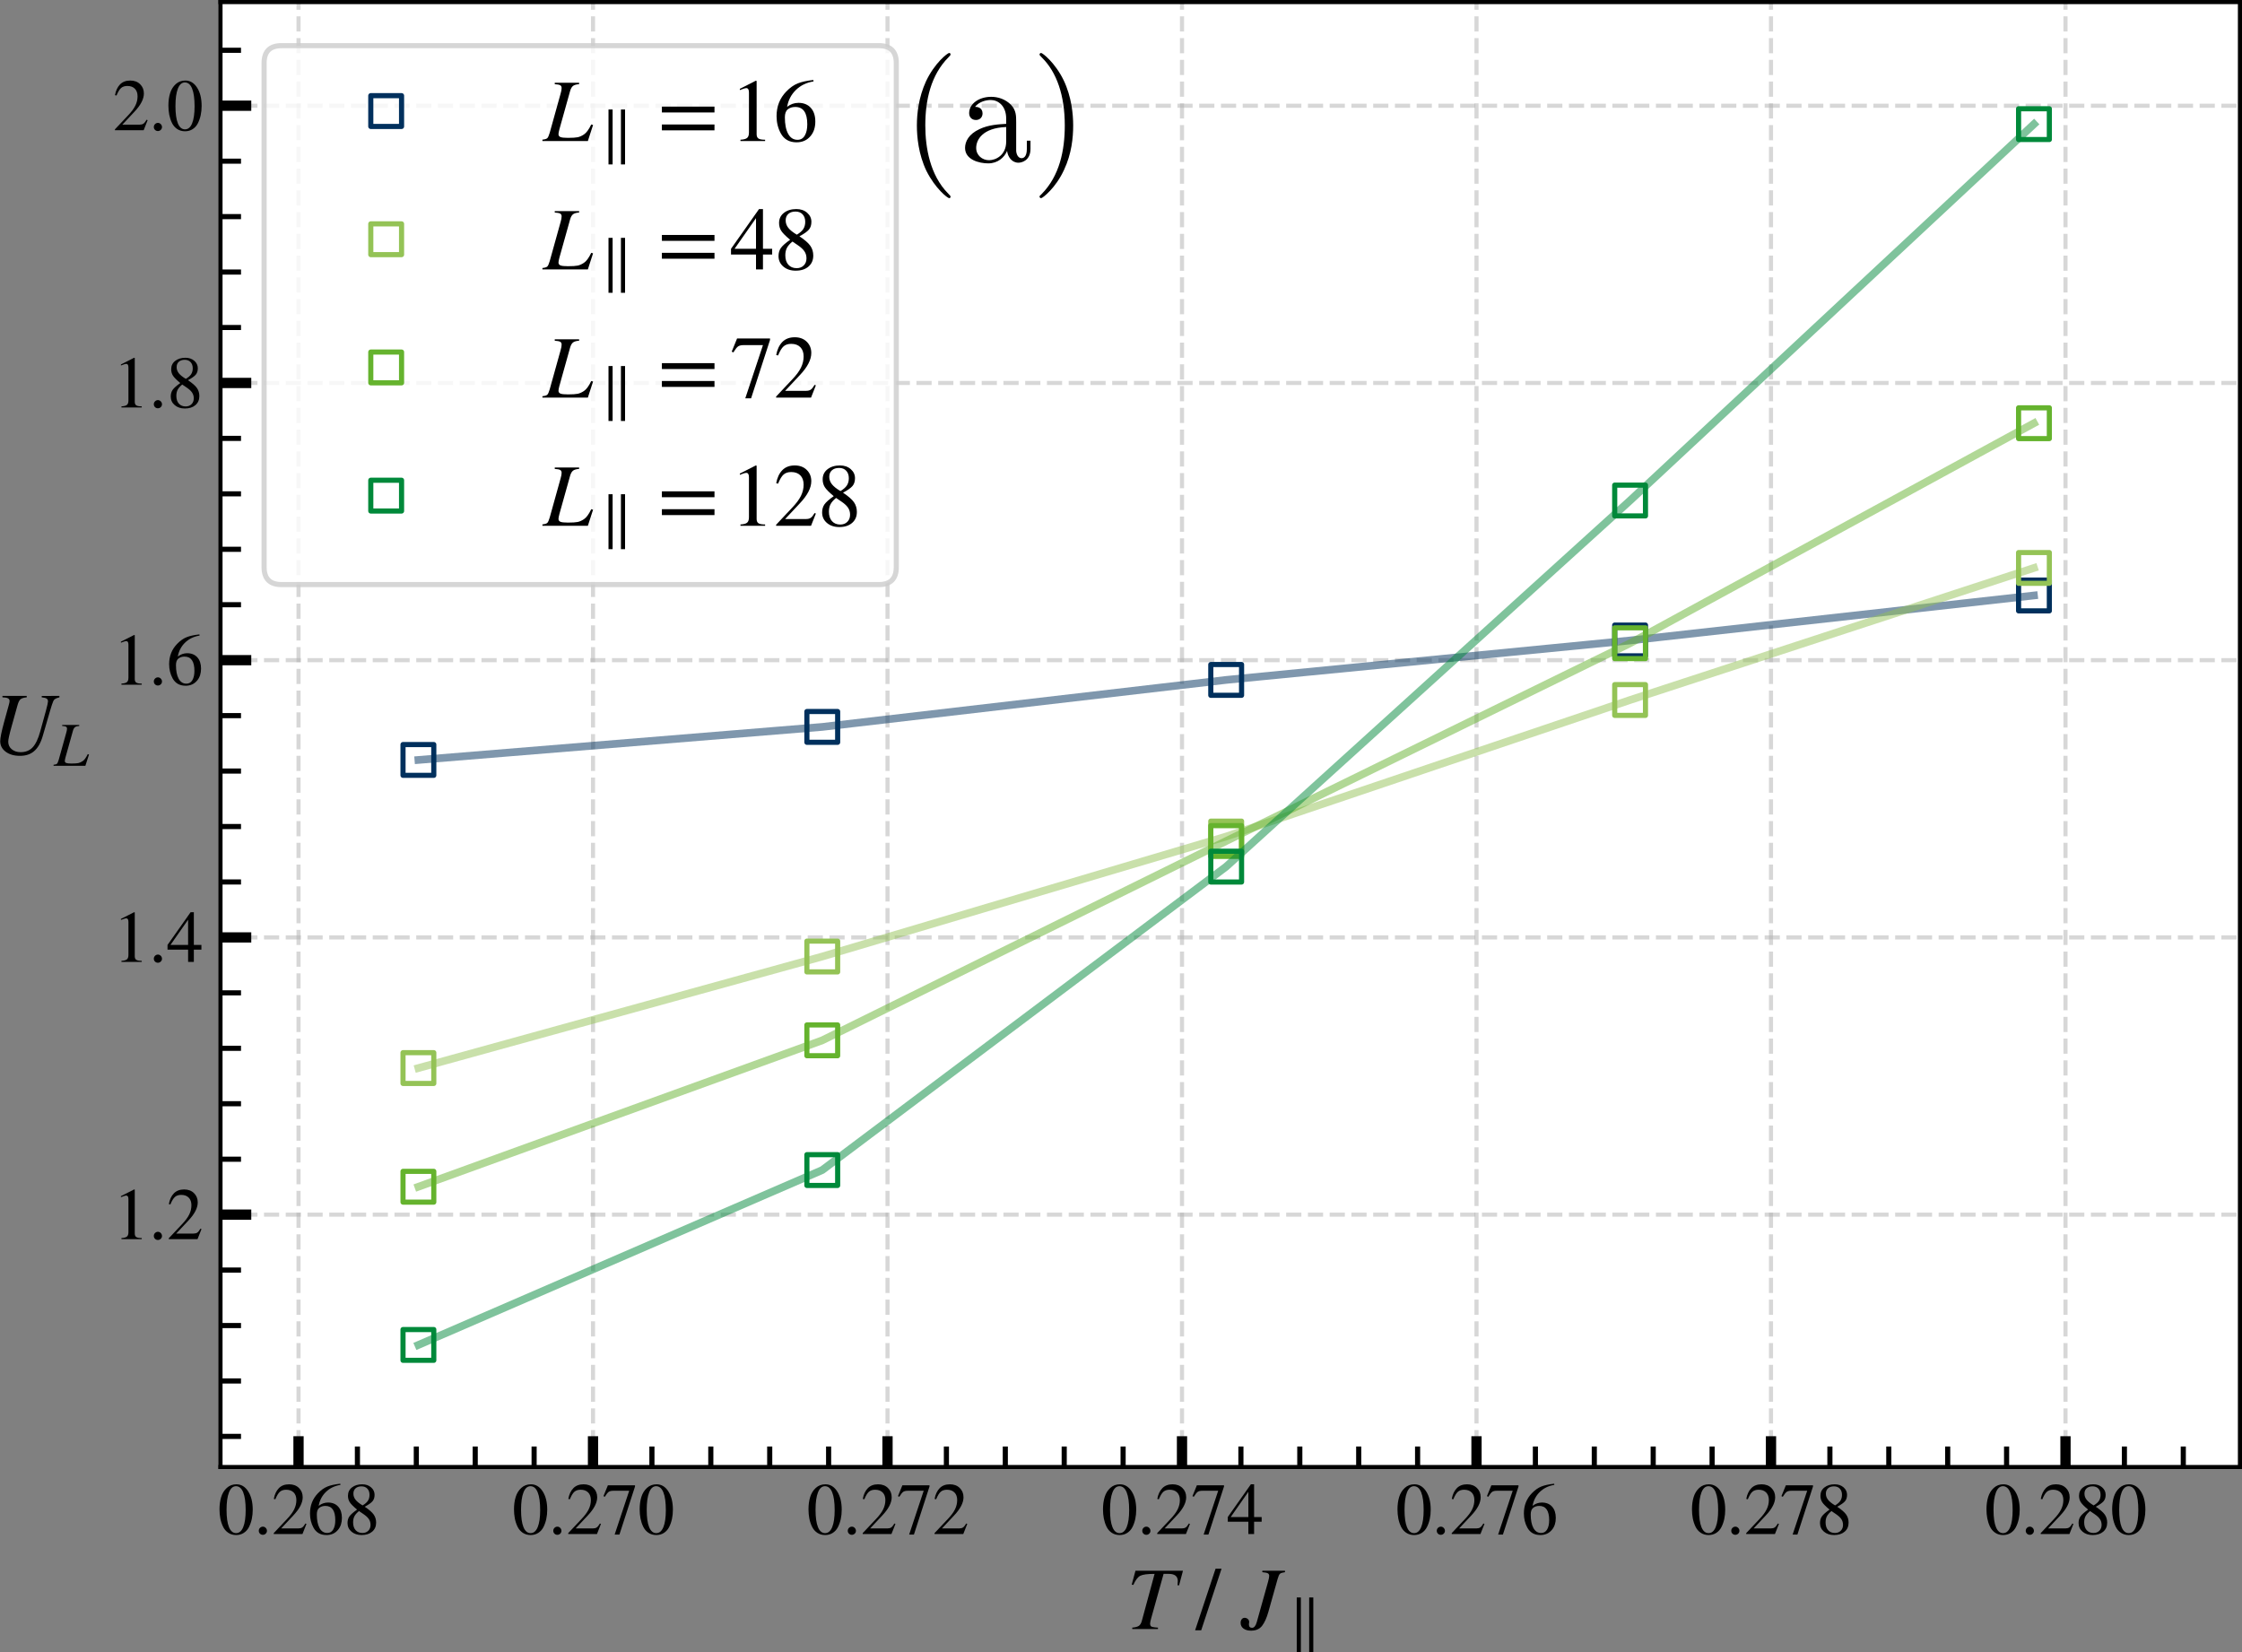 <?xml version="1.0" encoding="UTF-8" standalone="no"?>
<svg
   width="437.087pt"
   height="322.072pt"
   viewBox="0 0 437.087 322.072"
   version="1.1"
   id="svg774"
   sodipodi:docname="slope-at-critical-point-4-svg.svg"
   inkscape:version="1.1.2 (0a00cf5339, 2022-02-04)"
   xmlns:inkscape="http://www.inkscape.org/namespaces/inkscape"
   xmlns:sodipodi="http://sodipodi.sourceforge.net/DTD/sodipodi-0.dtd"
   xmlns:xlink="http://www.w3.org/1999/xlink"
   xmlns="http://www.w3.org/2000/svg"
   xmlns:svg="http://www.w3.org/2000/svg"
   xmlns:rdf="http://www.w3.org/1999/02/22-rdf-syntax-ns#"
   xmlns:cc="http://creativecommons.org/ns#"
   xmlns:dc="http://purl.org/dc/elements/1.1/">
  <rect x="0" y="0" width="437.087" height="322.072" fill="#808080" stroke="none"/>
  <sodipodi:namedview
     id="namedview776"
     pagecolor="#ffffff"
     bordercolor="#666666"
     borderopacity="1.0"
     inkscape:pageshadow="2"
     inkscape:pageopacity="0.0"
     inkscape:pagecheckerboard="0"
     inkscape:document-units="pt"
     showgrid="false"
     inkscape:zoom="1.3396359"
     inkscape:cx="281.04651"
     inkscape:cy="286.27181"
     inkscape:window-width="2490"
     inkscape:window-height="1376"
     inkscape:window-x="70"
     inkscape:window-y="27"
     inkscape:window-maximized="1"
     inkscape:current-layer="svg774" />
  <defs
     id="defs6">
    <style
       type="text/css"
       id="style4">*{stroke-linejoin: round; stroke-linecap: butt}</style>
  </defs>
  <g
     id="axes_1"
     transform="translate(-13.313,-10.4)">
    <g
       id="patch_2">
      <path
         d="M 56.299,296.383 H 450 V 10.8 H 56.299 Z"
         style="fill:#ffffff"
         id="path11" />
    </g>
    <g
       id="matplotlib.axis_1">
      <g
         id="xtick_1">
        <g
           id="line2d_1">
          <path
             d="M 71.511,296.383 V 10.8"
             clip-path="url(#p8aa70e5ac9)"
             style="fill:none;stroke:#b0b0b0;stroke-width:0.8;stroke-dasharray:2.96, 1.28;stroke-dashoffset:0;stroke-opacity:0.5"
             id="path14" />
        </g>
        <g
           id="line2d_2">
          <defs
             id="defs18">
            <path
               id="mcc50fbf04b"
               d="M 0,0 V -6"
               style="stroke:#000000;stroke-width:2" />
          </defs>
          <g
             id="g22">
            <use
               xlink:href="#mcc50fbf04b"
               x="71.511"
               y="296.383"
               style="stroke:#000000;stroke-width:2"
               id="use20"
               width="100%"
               height="100%" />
          </g>
        </g>
        <g
           id="text_1">
          <!-- 0.268 -->
          <g
             transform="matrix(0.14,0,0,-0.14,55.761,309.444)"
             id="g42">
            <defs
               id="defs30">
              <path
                 id="STIXGeneral-Regular-30"
                 d="m 3046,2112 q 0,-429 -83,-810 Q 2880,922 2717,602 2554,282 2266,96 1978,-90 1600,-90 1210,-90 915,108 621,307 461,640 301,973 227,1350 q -73,378 -73,800 0,596 147,1072 147,477 489,790 343,314 836,314 627,0 1023,-614 397,-614 397,-1600 z m -614,-32 q 0,1011 -215,1545 -214,535 -630,535 -397,0 -608,-538 Q 768,3085 768,2106 768,1120 979,598 1190,77 1600,77 q 403,0 617,521 215,522 215,1482 z"
                 transform="scale(0.016)" />
              <path
                 id="STIXGeneral-Regular-2e"
                 d="M 1158,275 Q 1158,134 1052,32 947,-70 800,-70 653,-70 550,32 448,134 448,281 q 0,148 105,253 106,106 253,106 141,0 246,-109 106,-109 106,-256 z"
                 transform="scale(0.016)" />
              <path
                 id="STIXGeneral-Regular-32"
                 d="M 3034,877 2688,0 H 186 v 77 l 1139,1209 q 448,468 640,858 192,390 192,806 0,429 -237,666 -237,237 -653,237 -345,0 -547,-180 -202,-179 -394,-652 l -134,32 q 109,595 438,934 330,339 893,339 531,0 857,-320 327,-320 327,-806 0,-723 -819,-1587 L 832,486 h 1498 q 211,0 335,83 125,84 279,346 z"
                 transform="scale(0.016)" />
              <path
                 id="STIXGeneral-Regular-36"
                 d="m 2854,4378 13,-103 Q 2112,4154 1606,3664 1101,3174 973,2451 q 371,288 813,288 563,0 886,-359 323,-358 323,-978 Q 2995,774 2669,378 2291,-90 1651,-90 870,-90 518,557 218,1107 218,1786 q 0,1049 697,1766 397,410 816,579 419,170 1123,247 z M 2419,1203 q 0,1242 -864,1242 -320,0 -531,-170 -211,-169 -211,-573 0,-748 233,-1180 234,-432 676,-432 339,0 518,304 179,304 179,809 z"
                 transform="scale(0.016)" />
              <path
                 id="STIXGeneral-Regular-38"
                 d="m 2848,992 q 0,-493 -343,-788 -342,-294 -918,-294 -537,0 -883,294 -346,295 -346,750 0,339 166,579 167,240 666,592 -480,397 -637,640 -156,243 -156,563 0,454 348,726 349,272 893,272 468,0 772,-266 304,-265 304,-649 0,-352 -183,-563 -182,-211 -675,-474 576,-384 784,-685 208,-300 208,-697 z m -576,2419 q 0,333 -186,534 -185,202 -512,202 -326,0 -515,-170 -189,-169 -189,-464 0,-294 189,-534 189,-240 611,-489 327,192 464,406 138,214 138,515 z M 1734,1741 1357,1997 Q 1075,1766 960,1545 845,1325 845,1011 845,576 1065,333 1286,90 1658,90 q 313,0 508,195 196,195 196,509 0,288 -148,505 -147,218 -480,442 z"
                 transform="scale(0.016)" />
            </defs>
            <use
               xlink:href="#STIXGeneral-Regular-30"
               id="use32"
               x="0"
               y="0"
               width="100%"
               height="100%" />
            <use
               xlink:href="#STIXGeneral-Regular-2e"
               x="50"
               id="use34"
               y="0"
               width="100%"
               height="100%" />
            <use
               xlink:href="#STIXGeneral-Regular-32"
               x="75"
               id="use36"
               y="0"
               width="100%"
               height="100%" />
            <use
               xlink:href="#STIXGeneral-Regular-36"
               x="125"
               id="use38"
               y="0"
               width="100%"
               height="100%" />
            <use
               xlink:href="#STIXGeneral-Regular-38"
               x="175"
               id="use40"
               y="0"
               width="100%"
               height="100%" />
          </g>
        </g>
      </g>
      <g
         id="xtick_2">
        <g
           id="line2d_3">
          <path
             d="M 186.337,296.383 V 10.8"
             clip-path="url(#p8aa70e5ac9)"
             style="fill:none;stroke:#b0b0b0;stroke-width:0.8;stroke-dasharray:2.96, 1.28;stroke-dashoffset:0;stroke-opacity:0.5"
             id="path46" />
        </g>
        <g
           id="line2d_4">
          <g
             id="g51">
            <use
               xlink:href="#mcc50fbf04b"
               x="186.337"
               y="296.383"
               style="stroke:#000000;stroke-width:2"
               id="use49"
               width="100%"
               height="100%" />
          </g>
        </g>
        <g
           id="text_2">
          <!-- 0.272 -->
          <g
             transform="matrix(0.14,0,0,-0.14,170.587,309.444)"
             id="g67">
            <defs
               id="defs55">
              <path
                 id="STIXGeneral-Regular-37"
                 d="M 2874,4134 1517,-51 H 1101 L 2368,3763 H 992 q -275,0 -410,-96 -134,-96 -339,-429 l -115,58 384,941 h 2362 z"
                 transform="scale(0.016)" />
            </defs>
            <use
               xlink:href="#STIXGeneral-Regular-30"
               id="use57"
               x="0"
               y="0"
               width="100%"
               height="100%" />
            <use
               xlink:href="#STIXGeneral-Regular-2e"
               x="50"
               id="use59"
               y="0"
               width="100%"
               height="100%" />
            <use
               xlink:href="#STIXGeneral-Regular-32"
               x="75"
               id="use61"
               y="0"
               width="100%"
               height="100%" />
            <use
               xlink:href="#STIXGeneral-Regular-37"
               x="125"
               id="use63"
               y="0"
               width="100%"
               height="100%" />
            <use
               xlink:href="#STIXGeneral-Regular-32"
               x="175"
               id="use65"
               y="0"
               width="100%"
               height="100%" />
          </g>
        </g>
      </g>
      <g
         id="xtick_3">
        <g
           id="line2d_5">
          <path
             d="M 243.75,296.383 V 10.8"
             clip-path="url(#p8aa70e5ac9)"
             style="fill:none;stroke:#b0b0b0;stroke-width:0.8;stroke-dasharray:2.96, 1.28;stroke-dashoffset:0;stroke-opacity:0.5"
             id="path71" />
        </g>
        <g
           id="line2d_6">
          <g
             id="g76">
            <use
               xlink:href="#mcc50fbf04b"
               x="243.75"
               y="296.383"
               style="stroke:#000000;stroke-width:2"
               id="use74"
               width="100%"
               height="100%" />
          </g>
        </g>
        <g
           id="text_3">
          <!-- 0.274 -->
          <g
             transform="matrix(0.14,0,0,-0.14,228,309.444)"
             id="g92">
            <defs
               id="defs80">
              <path
                 id="STIXGeneral-Regular-34"
                 d="M 3027,1069 H 2368 V 0 H 1869 V 1069 H 77 v 409 l 2009,2848 h 282 V 1478 h 659 z M 1869,1478 V 3674 L 333,1478 Z"
                 transform="scale(0.016)" />
            </defs>
            <use
               xlink:href="#STIXGeneral-Regular-30"
               id="use82"
               x="0"
               y="0"
               width="100%"
               height="100%" />
            <use
               xlink:href="#STIXGeneral-Regular-2e"
               x="50"
               id="use84"
               y="0"
               width="100%"
               height="100%" />
            <use
               xlink:href="#STIXGeneral-Regular-32"
               x="75"
               id="use86"
               y="0"
               width="100%"
               height="100%" />
            <use
               xlink:href="#STIXGeneral-Regular-37"
               x="125"
               id="use88"
               y="0"
               width="100%"
               height="100%" />
            <use
               xlink:href="#STIXGeneral-Regular-34"
               x="175"
               id="use90"
               y="0"
               width="100%"
               height="100%" />
          </g>
        </g>
      </g>
      <g
         id="xtick_4">
        <g
           id="line2d_7">
          <path
             d="M 128.924,296.383 V 10.8"
             clip-path="url(#p8aa70e5ac9)"
             style="fill:none;stroke:#b0b0b0;stroke-width:0.8;stroke-dasharray:2.96, 1.28;stroke-dashoffset:0;stroke-opacity:0.5"
             id="path96" />
        </g>
        <g
           id="line2d_8">
          <g
             id="g101">
            <use
               xlink:href="#mcc50fbf04b"
               x="128.924"
               y="296.383"
               style="stroke:#000000;stroke-width:2"
               id="use99"
               width="100%"
               height="100%" />
          </g>
        </g>
        <g
           id="text_4">
          <!-- 0.270 -->
          <g
             transform="matrix(0.14,0,0,-0.14,113.174,309.444)"
             id="g114">
            <use
               xlink:href="#STIXGeneral-Regular-30"
               id="use104"
               x="0"
               y="0"
               width="100%"
               height="100%" />
            <use
               xlink:href="#STIXGeneral-Regular-2e"
               x="50"
               id="use106"
               y="0"
               width="100%"
               height="100%" />
            <use
               xlink:href="#STIXGeneral-Regular-32"
               x="75"
               id="use108"
               y="0"
               width="100%"
               height="100%" />
            <use
               xlink:href="#STIXGeneral-Regular-37"
               x="125"
               id="use110"
               y="0"
               width="100%"
               height="100%" />
            <use
               xlink:href="#STIXGeneral-Regular-30"
               x="175"
               id="use112"
               y="0"
               width="100%"
               height="100%" />
          </g>
        </g>
      </g>
      <g
         id="xtick_5">
        <g
           id="line2d_9">
          <path
             d="M 301.163,296.383 V 10.8"
             clip-path="url(#p8aa70e5ac9)"
             style="fill:none;stroke:#b0b0b0;stroke-width:0.8;stroke-dasharray:2.96, 1.28;stroke-dashoffset:0;stroke-opacity:0.5"
             id="path118" />
        </g>
        <g
           id="line2d_10">
          <g
             id="g123">
            <use
               xlink:href="#mcc50fbf04b"
               x="301.163"
               y="296.383"
               style="stroke:#000000;stroke-width:2"
               id="use121"
               width="100%"
               height="100%" />
          </g>
        </g>
        <g
           id="text_5">
          <!-- 0.276 -->
          <g
             transform="matrix(0.14,0,0,-0.14,285.413,309.444)"
             id="g136">
            <use
               xlink:href="#STIXGeneral-Regular-30"
               id="use126"
               x="0"
               y="0"
               width="100%"
               height="100%" />
            <use
               xlink:href="#STIXGeneral-Regular-2e"
               x="50"
               id="use128"
               y="0"
               width="100%"
               height="100%" />
            <use
               xlink:href="#STIXGeneral-Regular-32"
               x="75"
               id="use130"
               y="0"
               width="100%"
               height="100%" />
            <use
               xlink:href="#STIXGeneral-Regular-37"
               x="125"
               id="use132"
               y="0"
               width="100%"
               height="100%" />
            <use
               xlink:href="#STIXGeneral-Regular-36"
               x="175"
               id="use134"
               y="0"
               width="100%"
               height="100%" />
          </g>
        </g>
      </g>
      <g
         id="xtick_6">
        <g
           id="line2d_11">
          <path
             d="M 358.576,296.383 V 10.8"
             clip-path="url(#p8aa70e5ac9)"
             style="fill:none;stroke:#b0b0b0;stroke-width:0.8;stroke-dasharray:2.96, 1.28;stroke-dashoffset:0;stroke-opacity:0.5"
             id="path140" />
        </g>
        <g
           id="line2d_12">
          <g
             id="g145">
            <use
               xlink:href="#mcc50fbf04b"
               x="358.576"
               y="296.383"
               style="stroke:#000000;stroke-width:2"
               id="use143"
               width="100%"
               height="100%" />
          </g>
        </g>
        <g
           id="text_6">
          <!-- 0.278 -->
          <g
             transform="matrix(0.14,0,0,-0.14,342.826,309.444)"
             id="g158">
            <use
               xlink:href="#STIXGeneral-Regular-30"
               id="use148"
               x="0"
               y="0"
               width="100%"
               height="100%" />
            <use
               xlink:href="#STIXGeneral-Regular-2e"
               x="50"
               id="use150"
               y="0"
               width="100%"
               height="100%" />
            <use
               xlink:href="#STIXGeneral-Regular-32"
               x="75"
               id="use152"
               y="0"
               width="100%"
               height="100%" />
            <use
               xlink:href="#STIXGeneral-Regular-37"
               x="125"
               id="use154"
               y="0"
               width="100%"
               height="100%" />
            <use
               xlink:href="#STIXGeneral-Regular-38"
               x="175"
               id="use156"
               y="0"
               width="100%"
               height="100%" />
          </g>
        </g>
      </g>
      <g
         id="xtick_7">
        <g
           id="line2d_13">
          <path
             d="M 415.989,296.383 V 10.8"
             clip-path="url(#p8aa70e5ac9)"
             style="fill:none;stroke:#b0b0b0;stroke-width:0.8;stroke-dasharray:2.96, 1.28;stroke-dashoffset:0;stroke-opacity:0.5"
             id="path162" />
        </g>
        <g
           id="line2d_14">
          <g
             id="g167">
            <use
               xlink:href="#mcc50fbf04b"
               x="415.989"
               y="296.383"
               style="stroke:#000000;stroke-width:2"
               id="use165"
               width="100%"
               height="100%" />
          </g>
        </g>
        <g
           id="text_7">
          <!-- 0.280 -->
          <g
             transform="matrix(0.14,0,0,-0.14,400.239,309.444)"
             id="g180">
            <use
               xlink:href="#STIXGeneral-Regular-30"
               id="use170"
               x="0"
               y="0"
               width="100%"
               height="100%" />
            <use
               xlink:href="#STIXGeneral-Regular-2e"
               x="50"
               id="use172"
               y="0"
               width="100%"
               height="100%" />
            <use
               xlink:href="#STIXGeneral-Regular-32"
               x="75"
               id="use174"
               y="0"
               width="100%"
               height="100%" />
            <use
               xlink:href="#STIXGeneral-Regular-38"
               x="125"
               id="use176"
               y="0"
               width="100%"
               height="100%" />
            <use
               xlink:href="#STIXGeneral-Regular-30"
               x="175"
               id="use178"
               y="0"
               width="100%"
               height="100%" />
          </g>
        </g>
      </g>
      <g
         id="xtick_8">
        <g
           id="line2d_15">
          <defs
             id="defs185">
            <path
               id="m979d1d4821"
               d="M 0,0 V -4"
               style="stroke:#000000" />
          </defs>
          <g
             id="g189">
            <use
               xlink:href="#m979d1d4821"
               x="82.994"
               y="296.383"
               style="stroke:#000000"
               id="use187"
               width="100%"
               height="100%" />
          </g>
        </g>
      </g>
      <g
         id="xtick_9">
        <g
           id="line2d_16">
          <g
             id="g195">
            <use
               xlink:href="#m979d1d4821"
               x="105.959"
               y="296.383"
               style="stroke:#000000"
               id="use193"
               width="100%"
               height="100%" />
          </g>
        </g>
      </g>
      <g
         id="xtick_10">
        <g
           id="line2d_17">
          <g
             id="g201">
            <use
               xlink:href="#m979d1d4821"
               x="94.476"
               y="296.383"
               style="stroke:#000000"
               id="use199"
               width="100%"
               height="100%" />
          </g>
        </g>
      </g>
      <g
         id="xtick_11">
        <g
           id="line2d_18">
          <g
             id="g207">
            <use
               xlink:href="#m979d1d4821"
               x="117.441"
               y="296.383"
               style="stroke:#000000"
               id="use205"
               width="100%"
               height="100%" />
          </g>
        </g>
      </g>
      <g
         id="xtick_12">
        <g
           id="line2d_19">
          <g
             id="g213">
            <use
               xlink:href="#m979d1d4821"
               x="140.407"
               y="296.383"
               style="stroke:#000000"
               id="use211"
               width="100%"
               height="100%" />
          </g>
        </g>
      </g>
      <g
         id="xtick_13">
        <g
           id="line2d_20">
          <g
             id="g219">
            <use
               xlink:href="#m979d1d4821"
               x="151.889"
               y="296.383"
               style="stroke:#000000"
               id="use217"
               width="100%"
               height="100%" />
          </g>
        </g>
      </g>
      <g
         id="xtick_14">
        <g
           id="line2d_21">
          <g
             id="g225">
            <use
               xlink:href="#m979d1d4821"
               x="163.372"
               y="296.383"
               style="stroke:#000000"
               id="use223"
               width="100%"
               height="100%" />
          </g>
        </g>
      </g>
      <g
         id="xtick_15">
        <g
           id="line2d_22">
          <g
             id="g231">
            <use
               xlink:href="#m979d1d4821"
               x="174.854"
               y="296.383"
               style="stroke:#000000"
               id="use229"
               width="100%"
               height="100%" />
          </g>
        </g>
      </g>
      <g
         id="xtick_16">
        <g
           id="line2d_23">
          <g
             id="g237">
            <use
               xlink:href="#m979d1d4821"
               x="255.233"
               y="296.383"
               style="stroke:#000000"
               id="use235"
               width="100%"
               height="100%" />
          </g>
        </g>
      </g>
      <g
         id="xtick_17">
        <g
           id="line2d_24">
          <g
             id="g243">
            <use
               xlink:href="#m979d1d4821"
               x="278.198"
               y="296.383"
               style="stroke:#000000"
               id="use241"
               width="100%"
               height="100%" />
          </g>
        </g>
      </g>
      <g
         id="xtick_18">
        <g
           id="line2d_25">
          <g
             id="g249">
            <use
               xlink:href="#m979d1d4821"
               x="324.128"
               y="296.383"
               style="stroke:#000000"
               id="use247"
               width="100%"
               height="100%" />
          </g>
        </g>
      </g>
      <g
         id="xtick_19">
        <g
           id="line2d_26">
          <g
             id="g255">
            <use
               xlink:href="#m979d1d4821"
               x="347.093"
               y="296.383"
               style="stroke:#000000"
               id="use253"
               width="100%"
               height="100%" />
          </g>
        </g>
      </g>
      <g
         id="xtick_20">
        <g
           id="line2d_27">
          <g
             id="g261">
            <use
               xlink:href="#m979d1d4821"
               x="370.059"
               y="296.383"
               style="stroke:#000000"
               id="use259"
               width="100%"
               height="100%" />
          </g>
        </g>
      </g>
      <g
         id="xtick_21">
        <g
           id="line2d_28">
          <g
             id="g267">
            <use
               xlink:href="#m979d1d4821"
               x="393.024"
               y="296.383"
               style="stroke:#000000"
               id="use265"
               width="100%"
               height="100%" />
          </g>
        </g>
      </g>
      <g
         id="xtick_22">
        <g
           id="line2d_29">
          <g
             id="g273">
            <use
               xlink:href="#m979d1d4821"
               x="197.82"
               y="296.383"
               style="stroke:#000000"
               id="use271"
               width="100%"
               height="100%" />
          </g>
        </g>
      </g>
      <g
         id="xtick_23">
        <g
           id="line2d_30">
          <g
             id="g279">
            <use
               xlink:href="#m979d1d4821"
               x="438.954"
               y="296.383"
               style="stroke:#000000"
               id="use277"
               width="100%"
               height="100%" />
          </g>
        </g>
      </g>
      <g
         id="xtick_24">
        <g
           id="line2d_31">
          <g
             id="g285">
            <use
               xlink:href="#m979d1d4821"
               x="220.785"
               y="296.383"
               style="stroke:#000000"
               id="use283"
               width="100%"
               height="100%" />
          </g>
        </g>
      </g>
      <g
         id="xtick_25">
        <g
           id="line2d_32">
          <g
             id="g291">
            <use
               xlink:href="#m979d1d4821"
               x="266.715"
               y="296.383"
               style="stroke:#000000"
               id="use289"
               width="100%"
               height="100%" />
          </g>
        </g>
      </g>
      <g
         id="xtick_26">
        <g
           id="line2d_33">
          <g
             id="g297">
            <use
               xlink:href="#m979d1d4821"
               x="289.68"
               y="296.383"
               style="stroke:#000000"
               id="use295"
               width="100%"
               height="100%" />
          </g>
        </g>
      </g>
      <g
         id="xtick_27">
        <g
           id="line2d_34">
          <g
             id="g303">
            <use
               xlink:href="#m979d1d4821"
               x="312.646"
               y="296.383"
               style="stroke:#000000"
               id="use301"
               width="100%"
               height="100%" />
          </g>
        </g>
      </g>
      <g
         id="xtick_28">
        <g
           id="line2d_35">
          <g
             id="g309">
            <use
               xlink:href="#m979d1d4821"
               x="335.611"
               y="296.383"
               style="stroke:#000000"
               id="use307"
               width="100%"
               height="100%" />
          </g>
        </g>
      </g>
      <g
         id="xtick_29">
        <g
           id="line2d_36">
          <g
             id="g315">
            <use
               xlink:href="#m979d1d4821"
               x="381.541"
               y="296.383"
               style="stroke:#000000"
               id="use313"
               width="100%"
               height="100%" />
          </g>
        </g>
      </g>
      <g
         id="xtick_30">
        <g
           id="line2d_37">
          <g
             id="g321">
            <use
               xlink:href="#m979d1d4821"
               x="404.506"
               y="296.383"
               style="stroke:#000000"
               id="use319"
               width="100%"
               height="100%" />
          </g>
        </g>
      </g>
      <g
         id="xtick_31">
        <g
           id="line2d_38">
          <g
             id="g327">
            <use
               xlink:href="#m979d1d4821"
               x="427.472"
               y="296.383"
               style="stroke:#000000"
               id="use325"
               width="100%"
               height="100%" />
          </g>
        </g>
      </g>
      <g
         id="xtick_32">
        <g
           id="line2d_39">
          <g
             id="g333">
            <use
               xlink:href="#m979d1d4821"
               x="209.302"
               y="296.383"
               style="stroke:#000000"
               id="use331"
               width="100%"
               height="100%" />
          </g>
        </g>
      </g>
      <g
         id="xtick_33">
        <g
           id="line2d_40">
          <g
             id="g339">
            <use
               xlink:href="#m979d1d4821"
               x="232.267"
               y="296.383"
               style="stroke:#000000"
               id="use337"
               width="100%"
               height="100%" />
          </g>
        </g>
      </g>
      <g
         id="text_8">
        <!-- $T~/~J_\parallel$ -->
        <g
           transform="matrix(0.17,0,0,-0.17,232.919,328.043)"
           id="g357">
          <defs
             id="defs347">
            <path
               id="STIXGeneral-Italic-54"
               d="m 4051,4179 -281,-1049 -109,12 q 19,160 19,295 0,518 -646,518 H 2662 L 1786,819 q -90,-313 -90,-422 0,-147 70,-202 71,-54 269,-73 l 224,-20 V 0 H 416 v 102 q 333,32 473,128 141,96 212,352 l 915,3373 Q 1254,3955 988,3817 723,3680 493,3162 l -115,25 268,992 z"
               transform="scale(0.016)" />
            <path
               id="STIXGeneral-Regular-2f"
               d="M 1837,4326 378,-90 H -58 l 1466,4416 z"
               transform="scale(0.016)" />
            <path
               id="STIXGeneral-Italic-4a"
               d="m 3142,4179 v -102 q -275,-39 -358,-113 -83,-73 -166,-361 L 1958,1254 Q 1773,589 1504,237 1235,-115 710,-115 371,-115 166,38 -38,192 -38,448 q 0,154 80,256 80,102 208,102 128,0 227,-86 99,-86 99,-208 0,-38 -10,-93 -9,-54 -9,-80 0,-249 224,-249 224,0 339,409 l 813,2906 q 77,281 77,409 0,128 -96,182 -96,55 -397,81 v 102 z"
               transform="scale(0.016)" />
            <path
               id="STIXGeneral-Regular-2225"
               d="m 2522,-1210 h -423 v 5626 h 423 z m -1274,0 H 826 v 5626 h 422 z"
               transform="scale(0.016)" />
          </defs>
          <use
             xlink:href="#STIXGeneral-Italic-54"
             transform="translate(0,0.406)"
             id="use349"
             x="0"
             y="0"
             width="100%"
             height="100%" />
          <use
             xlink:href="#STIXGeneral-Regular-2f"
             transform="translate(79.666,0.406)"
             id="use351"
             x="0"
             y="0"
             width="100%"
             height="100%" />
          <use
             xlink:href="#STIXGeneral-Italic-4a"
             transform="translate(131.533,0.406)"
             id="use353"
             x="0"
             y="0"
             width="100%"
             height="100%" />
          <use
             xlink:href="#STIXGeneral-Regular-2225"
             transform="matrix(0.7,0,0,0.7,186.041,-12.822)"
             id="use355"
             x="0"
             y="0"
             width="100%"
             height="100%" />
        </g>
      </g>
    </g>
    <g
       id="matplotlib.axis_2">
      <g
         id="ytick_1">
        <g
           id="line2d_41">
          <path
             d="M 56.299,85.053 H 450"
             clip-path="url(#p8aa70e5ac9)"
             style="fill:none;stroke:#b0b0b0;stroke-width:0.8;stroke-dasharray:2.96, 1.28;stroke-dashoffset:0;stroke-opacity:0.5"
             id="path361" />
        </g>
        <g
           id="line2d_42">
          <defs
             id="defs365">
            <path
               id="mc22db3d508"
               d="M 0,0 H 6"
               style="stroke:#000000;stroke-width:2" />
          </defs>
          <g
             id="g369">
            <use
               xlink:href="#mc22db3d508"
               x="56.299"
               y="85.053"
               style="stroke:#000000;stroke-width:2"
               id="use367"
               width="100%"
               height="100%" />
          </g>
        </g>
        <g
           id="text_9">
          <!-- 1.8 -->
          <g
             transform="matrix(0.14,0,0,-0.14,35.299,89.833)"
             id="g381">
            <defs
               id="defs373">
              <path
                 id="STIXGeneral-Regular-31"
                 d="M 2522,0 H 755 v 96 q 352,19 480,131 128,112 128,381 v 2874 q 0,313 -192,313 -89,0 -288,-77 l -173,-64 v 90 l 1146,582 58,-19 V 486 q 0,-211 128,-301 128,-89 480,-89 z"
                 transform="scale(0.016)" />
            </defs>
            <use
               xlink:href="#STIXGeneral-Regular-31"
               id="use375"
               x="0"
               y="0"
               width="100%"
               height="100%" />
            <use
               xlink:href="#STIXGeneral-Regular-2e"
               x="50"
               id="use377"
               y="0"
               width="100%"
               height="100%" />
            <use
               xlink:href="#STIXGeneral-Regular-38"
               x="75"
               id="use379"
               y="0"
               width="100%"
               height="100%" />
          </g>
        </g>
      </g>
      <g
         id="ytick_2">
        <g
           id="line2d_43">
          <path
             d="M 56.299,193.141 H 450"
             clip-path="url(#p8aa70e5ac9)"
             style="fill:none;stroke:#b0b0b0;stroke-width:0.8;stroke-dasharray:2.96, 1.28;stroke-dashoffset:0;stroke-opacity:0.5"
             id="path385" />
        </g>
        <g
           id="line2d_44">
          <g
             id="g390">
            <use
               xlink:href="#mc22db3d508"
               x="56.299"
               y="193.141"
               style="stroke:#000000;stroke-width:2"
               id="use388"
               width="100%"
               height="100%" />
          </g>
        </g>
        <g
           id="text_10">
          <!-- 1.4 -->
          <g
             transform="matrix(0.14,0,0,-0.14,35.299,197.921)"
             id="g399">
            <use
               xlink:href="#STIXGeneral-Regular-31"
               id="use393"
               x="0"
               y="0"
               width="100%"
               height="100%" />
            <use
               xlink:href="#STIXGeneral-Regular-2e"
               x="50"
               id="use395"
               y="0"
               width="100%"
               height="100%" />
            <use
               xlink:href="#STIXGeneral-Regular-34"
               x="75"
               id="use397"
               y="0"
               width="100%"
               height="100%" />
          </g>
        </g>
      </g>
      <g
         id="ytick_3">
        <g
           id="line2d_45">
          <path
             d="M 56.299,139.097 H 450"
             clip-path="url(#p8aa70e5ac9)"
             style="fill:none;stroke:#b0b0b0;stroke-width:0.8;stroke-dasharray:2.96, 1.28;stroke-dashoffset:0;stroke-opacity:0.5"
             id="path403" />
        </g>
        <g
           id="line2d_46">
          <g
             id="g408">
            <use
               xlink:href="#mc22db3d508"
               x="56.299"
               y="139.097"
               style="stroke:#000000;stroke-width:2"
               id="use406"
               width="100%"
               height="100%" />
          </g>
        </g>
        <g
           id="text_11">
          <!-- 1.6 -->
          <g
             transform="matrix(0.14,0,0,-0.14,35.299,143.877)"
             id="g417">
            <use
               xlink:href="#STIXGeneral-Regular-31"
               id="use411"
               x="0"
               y="0"
               width="100%"
               height="100%" />
            <use
               xlink:href="#STIXGeneral-Regular-2e"
               x="50"
               id="use413"
               y="0"
               width="100%"
               height="100%" />
            <use
               xlink:href="#STIXGeneral-Regular-36"
               x="75"
               id="use415"
               y="0"
               width="100%"
               height="100%" />
          </g>
        </g>
      </g>
      <g
         id="ytick_4">
        <g
           id="line2d_47">
          <path
             d="M 56.299,247.184 H 450"
             clip-path="url(#p8aa70e5ac9)"
             style="fill:none;stroke:#b0b0b0;stroke-width:0.8;stroke-dasharray:2.96, 1.28;stroke-dashoffset:0;stroke-opacity:0.5"
             id="path421" />
        </g>
        <g
           id="line2d_48">
          <g
             id="g426">
            <use
               xlink:href="#mc22db3d508"
               x="56.299"
               y="247.184"
               style="stroke:#000000;stroke-width:2"
               id="use424"
               width="100%"
               height="100%" />
          </g>
        </g>
        <g
           id="text_12">
          <!-- 1.2 -->
          <g
             transform="matrix(0.14,0,0,-0.14,35.299,251.965)"
             id="g435">
            <use
               xlink:href="#STIXGeneral-Regular-31"
               id="use429"
               x="0"
               y="0"
               width="100%"
               height="100%" />
            <use
               xlink:href="#STIXGeneral-Regular-2e"
               x="50"
               id="use431"
               y="0"
               width="100%"
               height="100%" />
            <use
               xlink:href="#STIXGeneral-Regular-32"
               x="75"
               id="use433"
               y="0"
               width="100%"
               height="100%" />
          </g>
        </g>
      </g>
      <g
         id="ytick_5">
        <g
           id="line2d_49">
          <path
             d="M 56.299,31.009 H 450"
             clip-path="url(#p8aa70e5ac9)"
             style="fill:none;stroke:#b0b0b0;stroke-width:0.8;stroke-dasharray:2.96, 1.28;stroke-dashoffset:0;stroke-opacity:0.5"
             id="path439" />
        </g>
        <g
           id="line2d_50">
          <g
             id="g444">
            <use
               xlink:href="#mc22db3d508"
               x="56.299"
               y="31.009"
               style="stroke:#000000;stroke-width:2"
               id="use442"
               width="100%"
               height="100%" />
          </g>
        </g>
        <g
           id="text_13">
          <!-- 2.0 -->
          <g
             transform="matrix(0.14,0,0,-0.14,35.299,35.789)"
             id="g453">
            <use
               xlink:href="#STIXGeneral-Regular-32"
               id="use447"
               x="0"
               y="0"
               width="100%"
               height="100%" />
            <use
               xlink:href="#STIXGeneral-Regular-2e"
               x="50"
               id="use449"
               y="0"
               width="100%"
               height="100%" />
            <use
               xlink:href="#STIXGeneral-Regular-30"
               x="75"
               id="use451"
               y="0"
               width="100%"
               height="100%" />
          </g>
        </g>
      </g>
      <g
         id="ytick_6">
        <g
           id="line2d_51">
          <defs
             id="defs458">
            <path
               id="maabe492667"
               d="M 0,0 H 4"
               style="stroke:#000000" />
          </defs>
          <g
             id="g462">
            <use
               xlink:href="#maabe492667"
               x="56.299"
               y="290.42"
               style="stroke:#000000"
               id="use460"
               width="100%"
               height="100%" />
          </g>
        </g>
      </g>
      <g
         id="ytick_7">
        <g
           id="line2d_52">
          <g
             id="g468">
            <use
               xlink:href="#maabe492667"
               x="56.299"
               y="236.376"
               style="stroke:#000000"
               id="use466"
               width="100%"
               height="100%" />
          </g>
        </g>
      </g>
      <g
         id="ytick_8">
        <g
           id="line2d_53">
          <g
             id="g474">
            <use
               xlink:href="#maabe492667"
               x="56.299"
               y="257.993"
               style="stroke:#000000"
               id="use472"
               width="100%"
               height="100%" />
          </g>
        </g>
      </g>
      <g
         id="ytick_9">
        <g
           id="line2d_54">
          <g
             id="g480">
            <use
               xlink:href="#maabe492667"
               x="56.299"
               y="268.802"
               style="stroke:#000000"
               id="use478"
               width="100%"
               height="100%" />
          </g>
        </g>
      </g>
      <g
         id="ytick_10">
        <g
           id="line2d_55">
          <g
             id="g486">
            <use
               xlink:href="#maabe492667"
               x="56.299"
               y="279.611"
               style="stroke:#000000"
               id="use484"
               width="100%"
               height="100%" />
          </g>
        </g>
      </g>
      <g
         id="ytick_11">
        <g
           id="line2d_56">
          <g
             id="g492">
            <use
               xlink:href="#maabe492667"
               x="56.299"
               y="225.567"
               style="stroke:#000000"
               id="use490"
               width="100%"
               height="100%" />
          </g>
        </g>
      </g>
      <g
         id="ytick_12">
        <g
           id="line2d_57">
          <g
             id="g498">
            <use
               xlink:href="#maabe492667"
               x="56.299"
               y="214.758"
               style="stroke:#000000"
               id="use496"
               width="100%"
               height="100%" />
          </g>
        </g>
      </g>
      <g
         id="ytick_13">
        <g
           id="line2d_58">
          <g
             id="g504">
            <use
               xlink:href="#maabe492667"
               x="56.299"
               y="203.949"
               style="stroke:#000000"
               id="use502"
               width="100%"
               height="100%" />
          </g>
        </g>
      </g>
      <g
         id="ytick_14">
        <g
           id="line2d_59">
          <g
             id="g510">
            <use
               xlink:href="#maabe492667"
               x="56.299"
               y="182.332"
               style="stroke:#000000"
               id="use508"
               width="100%"
               height="100%" />
          </g>
        </g>
      </g>
      <g
         id="ytick_15">
        <g
           id="line2d_60">
          <g
             id="g516">
            <use
               xlink:href="#maabe492667"
               x="56.299"
               y="171.523"
               style="stroke:#000000"
               id="use514"
               width="100%"
               height="100%" />
          </g>
        </g>
      </g>
      <g
         id="ytick_16">
        <g
           id="line2d_61">
          <g
             id="g522">
            <use
               xlink:href="#maabe492667"
               x="56.299"
               y="74.244"
               style="stroke:#000000"
               id="use520"
               width="100%"
               height="100%" />
          </g>
        </g>
      </g>
      <g
         id="ytick_17">
        <g
           id="line2d_62">
          <g
             id="g528">
            <use
               xlink:href="#maabe492667"
               x="56.299"
               y="52.626"
               style="stroke:#000000"
               id="use526"
               width="100%"
               height="100%" />
          </g>
        </g>
      </g>
      <g
         id="ytick_18">
        <g
           id="line2d_63">
          <g
             id="g534">
            <use
               xlink:href="#maabe492667"
               x="56.299"
               y="95.861"
               style="stroke:#000000"
               id="use532"
               width="100%"
               height="100%" />
          </g>
        </g>
      </g>
      <g
         id="ytick_19">
        <g
           id="line2d_64">
          <g
             id="g540">
            <use
               xlink:href="#maabe492667"
               x="56.299"
               y="160.714"
               style="stroke:#000000"
               id="use538"
               width="100%"
               height="100%" />
          </g>
        </g>
      </g>
      <g
         id="ytick_20">
        <g
           id="line2d_65">
          <g
             id="g546">
            <use
               xlink:href="#maabe492667"
               x="56.299"
               y="117.479"
               style="stroke:#000000"
               id="use544"
               width="100%"
               height="100%" />
          </g>
        </g>
      </g>
      <g
         id="ytick_21">
        <g
           id="line2d_66">
          <g
             id="g552">
            <use
               xlink:href="#maabe492667"
               x="56.299"
               y="63.435"
               style="stroke:#000000"
               id="use550"
               width="100%"
               height="100%" />
          </g>
        </g>
      </g>
      <g
         id="ytick_22">
        <g
           id="line2d_67">
          <g
             id="g558">
            <use
               xlink:href="#maabe492667"
               x="56.299"
               y="41.817"
               style="stroke:#000000"
               id="use556"
               width="100%"
               height="100%" />
          </g>
        </g>
      </g>
      <g
         id="ytick_23">
        <g
           id="line2d_68">
          <g
             id="g564">
            <use
               xlink:href="#maabe492667"
               x="56.299"
               y="20.2"
               style="stroke:#000000"
               id="use562"
               width="100%"
               height="100%" />
          </g>
        </g>
      </g>
      <g
         id="ytick_24">
        <g
           id="line2d_69">
          <g
             id="g570">
            <use
               xlink:href="#maabe492667"
               x="56.299"
               y="106.67"
               style="stroke:#000000"
               id="use568"
               width="100%"
               height="100%" />
          </g>
        </g>
      </g>
      <g
         id="ytick_25">
        <g
           id="line2d_70">
          <g
             id="g576">
            <use
               xlink:href="#maabe492667"
               x="56.299"
               y="149.905"
               style="stroke:#000000"
               id="use574"
               width="100%"
               height="100%" />
          </g>
        </g>
      </g>
      <g
         id="ytick_26">
        <g
           id="line2d_71">
          <g
             id="g582">
            <use
               xlink:href="#maabe492667"
               x="56.299"
               y="128.288"
               style="stroke:#000000"
               id="use580"
               width="100%"
               height="100%" />
          </g>
        </g>
      </g>
      <g
         id="text_14">
        <!-- $U_L$ -->
        <g
           transform="matrix(0.17,0,0,-0.17,11.579,157.552)"
           id="g594">
          <defs
             id="defs588">
            <path
               id="STIXGeneral-Italic-55"
               d="m 4896,4179 v -102 q -134,-32 -202,-61 -67,-29 -131,-71 -64,-41 -112,-156 -48,-115 -93,-250 -44,-134 -128,-416 L 3699,1299 Q 3482,557 3078,218 2694,-115 2067,-115 q -627,0 -1021,294 -393,295 -393,755 0,352 281,1383 l 333,1209 q 58,205 58,288 0,128 -112,192 -112,64 -400,71 v 102 h 1741 v -102 q -327,-32 -452,-141 -124,-109 -214,-442 L 1485,2048 q -256,-902 -256,-1146 0,-339 252,-547 253,-208 631,-208 538,0 864,345 326,346 544,1140 l 410,1491 q 147,544 147,659 0,141 -96,205 -96,64 -352,90 v 102 z"
               transform="scale(0.016)" />
            <path
               id="STIXGeneral-Italic-4c"
               d="M 3578,1152 3206,0 H -51 v 102 q 269,26 352,109 83,83 173,391 l 780,2803 q 71,237 71,397 0,140 -100,198 -99,58 -393,77 v 102 h 1747 v -102 q -294,-19 -432,-122 -137,-102 -214,-371 L 1165,838 q -64,-243 -64,-345 0,-147 140,-205 141,-58 532,-58 493,0 707,45 214,45 445,199 262,172 525,716 z"
               transform="scale(0.016)" />
          </defs>
          <use
             xlink:href="#STIXGeneral-Italic-55"
             transform="translate(0,0.703)"
             id="use590"
             x="0"
             y="0"
             width="100%"
             height="100%" />
          <use
             xlink:href="#STIXGeneral-Italic-4c"
             transform="matrix(0.7,0,0,0.7,72.2,-12.525)"
             id="use592"
             x="0"
             y="0"
             width="100%"
             height="100%" />
        </g>
      </g>
    </g>
    <g
       id="line2d_72">
      <defs
         id="defs599">
        <path
           id="m8ae915826a"
           d="M -3,3 H 3 V -3 H -3 Z"
           style="stroke:#00305d;stroke-linejoin:miter" />
      </defs>
      <g
         clip-path="url(#p8aa70e5ac9)"
         id="g611">
        <use
           xlink:href="#m8ae915826a"
           x="94.882"
           y="158.545"
           style="fill-opacity:0;stroke:#00305d;stroke-linejoin:miter"
           id="use601"
           width="100%"
           height="100%" />
        <use
           xlink:href="#m8ae915826a"
           x="173.618"
           y="152.105"
           style="fill-opacity:0;stroke:#00305d;stroke-linejoin:miter"
           id="use603"
           width="100%"
           height="100%" />
        <use
           xlink:href="#m8ae915826a"
           x="252.362"
           y="142.944"
           style="fill-opacity:0;stroke:#00305d;stroke-linejoin:miter"
           id="use605"
           width="100%"
           height="100%" />
        <use
           xlink:href="#m8ae915826a"
           x="331.106"
           y="135.254"
           style="fill-opacity:0;stroke:#00305d;stroke-linejoin:miter"
           id="use607"
           width="100%"
           height="100%" />
        <use
           xlink:href="#m8ae915826a"
           x="409.842"
           y="126.483"
           style="fill-opacity:0;stroke:#00305d;stroke-linejoin:miter"
           id="use609"
           width="100%"
           height="100%" />
      </g>
    </g>
    <g
       id="line2d_73">
      <path
         d="m 94.882,158.545 78.735,-6.44 78.744,-9.161 78.744,-7.69 78.735,-8.771"
         clip-path="url(#p8aa70e5ac9)"
         style="fill:none;stroke:#00305d;stroke-width:1.5;stroke-linecap:square;stroke-opacity:0.5"
         id="path614" />
    </g>
    <g
       id="line2d_74">
      <defs
         id="defs618">
        <path
           id="mde0724e658"
           d="M -3,3 H 3 V -3 H -3 Z"
           style="stroke:#94c356;stroke-linejoin:miter" />
      </defs>
      <g
         clip-path="url(#p8aa70e5ac9)"
         id="g630">
        <use
           xlink:href="#mde0724e658"
           x="94.882"
           y="218.61"
           style="fill-opacity:0;stroke:#94c356;stroke-linejoin:miter"
           id="use620"
           width="100%"
           height="100%" />
        <use
           xlink:href="#mde0724e658"
           x="173.618"
           y="196.866"
           style="fill-opacity:0;stroke:#94c356;stroke-linejoin:miter"
           id="use622"
           width="100%"
           height="100%" />
        <use
           xlink:href="#mde0724e658"
           x="252.362"
           y="173.473"
           style="fill-opacity:0;stroke:#94c356;stroke-linejoin:miter"
           id="use624"
           width="100%"
           height="100%" />
        <use
           xlink:href="#mde0724e658"
           x="331.106"
           y="146.859"
           style="fill-opacity:0;stroke:#94c356;stroke-linejoin:miter"
           id="use626"
           width="100%"
           height="100%" />
        <use
           xlink:href="#mde0724e658"
           x="409.842"
           y="121.116"
           style="fill-opacity:0;stroke:#94c356;stroke-linejoin:miter"
           id="use628"
           width="100%"
           height="100%" />
      </g>
    </g>
    <g
       id="line2d_75">
      <path
         d="m 94.882,218.61 78.735,-21.744 78.744,-23.393 78.744,-26.614 78.735,-25.744"
         clip-path="url(#p8aa70e5ac9)"
         style="fill:none;stroke:#94c356;stroke-width:1.5;stroke-linecap:square;stroke-opacity:0.5"
         id="path633" />
    </g>
    <g
       id="line2d_76">
      <defs
         id="defs637">
        <path
           id="mf6a4288eb0"
           d="M -3,3 H 3 V -3 H -3 Z"
           style="stroke:#65b32e;stroke-linejoin:miter" />
      </defs>
      <g
         clip-path="url(#p8aa70e5ac9)"
         id="g649">
        <use
           xlink:href="#mf6a4288eb0"
           x="94.882"
           y="241.745"
           style="fill-opacity:0;stroke:#65b32e;stroke-linejoin:miter"
           id="use639"
           width="100%"
           height="100%" />
        <use
           xlink:href="#mf6a4288eb0"
           x="173.618"
           y="213.205"
           style="fill-opacity:0;stroke:#65b32e;stroke-linejoin:miter"
           id="use641"
           width="100%"
           height="100%" />
        <use
           xlink:href="#mf6a4288eb0"
           x="252.362"
           y="174.35"
           style="fill-opacity:0;stroke:#65b32e;stroke-linejoin:miter"
           id="use643"
           width="100%"
           height="100%" />
        <use
           xlink:href="#mf6a4288eb0"
           x="331.106"
           y="135.789"
           style="fill-opacity:0;stroke:#65b32e;stroke-linejoin:miter"
           id="use645"
           width="100%"
           height="100%" />
        <use
           xlink:href="#mf6a4288eb0"
           x="409.842"
           y="92.904"
           style="fill-opacity:0;stroke:#65b32e;stroke-linejoin:miter"
           id="use647"
           width="100%"
           height="100%" />
      </g>
    </g>
    <g
       id="line2d_77">
      <path
         d="m 94.882,241.745 78.735,-28.54 78.744,-38.855 78.744,-38.562 78.735,-42.885"
         clip-path="url(#p8aa70e5ac9)"
         style="fill:none;stroke:#65b32e;stroke-width:1.5;stroke-linecap:square;stroke-opacity:0.5"
         id="path652" />
    </g>
    <g
       id="line2d_78">
      <defs
         id="defs656">
        <path
           id="mcf129fa0ab"
           d="M -3,3 H 3 V -3 H -3 Z"
           style="stroke:#00893a;stroke-linejoin:miter" />
      </defs>
      <g
         clip-path="url(#p8aa70e5ac9)"
         id="g668">
        <use
           xlink:href="#mcf129fa0ab"
           x="94.882"
           y="272.584"
           style="fill-opacity:0;stroke:#00893a;stroke-linejoin:miter"
           id="use658"
           width="100%"
           height="100%" />
        <use
           xlink:href="#mcf129fa0ab"
           x="173.618"
           y="238.494"
           style="fill-opacity:0;stroke:#00893a;stroke-linejoin:miter"
           id="use660"
           width="100%"
           height="100%" />
        <use
           xlink:href="#mcf129fa0ab"
           x="252.362"
           y="179.343"
           style="fill-opacity:0;stroke:#00893a;stroke-linejoin:miter"
           id="use662"
           width="100%"
           height="100%" />
        <use
           xlink:href="#mcf129fa0ab"
           x="331.106"
           y="107.97"
           style="fill-opacity:0;stroke:#00893a;stroke-linejoin:miter"
           id="use664"
           width="100%"
           height="100%" />
        <use
           xlink:href="#mcf129fa0ab"
           x="409.842"
           y="34.599"
           style="fill-opacity:0;stroke:#00893a;stroke-linejoin:miter"
           id="use666"
           width="100%"
           height="100%" />
      </g>
    </g>
    <g
       id="line2d_79">
      <path
         d="m 94.882,272.584 78.735,-34.09 78.744,-59.151 78.744,-71.373 78.735,-73.371"
         clip-path="url(#p8aa70e5ac9)"
         style="fill:none;stroke:#00893a;stroke-width:1.5;stroke-linecap:square;stroke-opacity:0.5"
         id="path671" />
    </g>
    <g
       id="patch_3">
      <path
         d="M 56.299,296.383 V 10.8"
         style="fill:none;stroke:#000000;stroke-width:0.8;stroke-linecap:square;stroke-linejoin:miter"
         id="path674" />
    </g>
    <g
       id="patch_4">
      <path
         d="M 450,296.383 V 10.8"
         style="fill:none;stroke:#000000;stroke-width:0.8;stroke-linecap:square;stroke-linejoin:miter"
         id="path677" />
    </g>
    <g
       id="patch_5">
      <path
         d="M 56.299,296.383 H 450"
         style="fill:none;stroke:#000000;stroke-width:0.8;stroke-linecap:square;stroke-linejoin:miter"
         id="path680" />
    </g>
    <g
       id="patch_6">
      <path
         d="M 56.299,10.8 H 450"
         style="fill:none;stroke:#000000;stroke-width:0.8;stroke-linecap:square;stroke-linejoin:miter"
         id="path683" />
    </g>
    <g
       id="legend_1">
      <g
         id="patch_7">
        <path
           d="m 68.199,124.36 h 116.45 q 3.4,0 3.4,-3.4 V 22.7 q 0,-3.4 -3.4,-3.4 h -116.45 q -3.4,0 -3.4,3.4 v 98.26 q 0,3.4 3.4,3.4 z"
           style="opacity:0.8;fill:#ffffff;stroke:#cccccc;stroke-linejoin:miter"
           id="path686" />
      </g>
      <g
         id="line2d_80">
        <g
           id="g691">
          <use
             xlink:href="#m8ae915826a"
             x="88.599"
             y="32.05"
             style="fill-opacity:0;stroke:#00305d;stroke-linejoin:miter"
             id="use689"
             width="100%"
             height="100%" />
        </g>
      </g>
      <g
         id="text_15">
        <!-- $L_\parallel = 16$ -->
        <g
           transform="matrix(0.17,0,0,-0.17,119.199,38)"
           id="g707">
          <defs
             id="defs695">
            <path
               id="STIXGeneral-Regular-3d"
               d="M 4077,2048 H 307 v 422 h 3770 z m 0,-1280 H 307 v 422 h 3770 z"
               transform="scale(0.016)" />
          </defs>
          <use
             xlink:href="#STIXGeneral-Italic-4c"
             transform="translate(0,0.594)"
             id="use697"
             x="0"
             y="0"
             width="100%"
             height="100%" />
          <use
             xlink:href="#STIXGeneral-Regular-2225"
             transform="matrix(0.7,0,0,0.7,65.708,-12.634)"
             id="use699"
             x="0"
             y="0"
             width="100%"
             height="100%" />
          <use
             xlink:href="#STIXGeneral-Regular-3d"
             transform="translate(131.275,0.594)"
             id="use701"
             x="0"
             y="0"
             width="100%"
             height="100%" />
          <use
             xlink:href="#STIXGeneral-Regular-31"
             transform="translate(214.215,0.594)"
             id="use703"
             x="0"
             y="0"
             width="100%"
             height="100%" />
          <use
             xlink:href="#STIXGeneral-Regular-36"
             transform="translate(264.215,0.594)"
             id="use705"
             x="0"
             y="0"
             width="100%"
             height="100%" />
        </g>
      </g>
      <g
         id="line2d_81">
        <g
           id="g712">
          <use
             xlink:href="#mde0724e658"
             x="88.599"
             y="57.04"
             style="fill-opacity:0;stroke:#94c356;stroke-linejoin:miter"
             id="use710"
             width="100%"
             height="100%" />
        </g>
      </g>
      <g
         id="text_16">
        <!-- $L_\parallel = 48$ -->
        <g
           transform="matrix(0.17,0,0,-0.17,119.199,62.99)"
           id="g725">
          <use
             xlink:href="#STIXGeneral-Italic-4c"
             transform="translate(0,0.406)"
             id="use715"
             x="0"
             y="0"
             width="100%"
             height="100%" />
          <use
             xlink:href="#STIXGeneral-Regular-2225"
             transform="matrix(0.7,0,0,0.7,65.708,-12.822)"
             id="use717"
             x="0"
             y="0"
             width="100%"
             height="100%" />
          <use
             xlink:href="#STIXGeneral-Regular-3d"
             transform="translate(131.275,0.406)"
             id="use719"
             x="0"
             y="0"
             width="100%"
             height="100%" />
          <use
             xlink:href="#STIXGeneral-Regular-34"
             transform="translate(214.215,0.406)"
             id="use721"
             x="0"
             y="0"
             width="100%"
             height="100%" />
          <use
             xlink:href="#STIXGeneral-Regular-38"
             transform="translate(264.215,0.406)"
             id="use723"
             x="0"
             y="0"
             width="100%"
             height="100%" />
        </g>
      </g>
      <g
         id="line2d_82">
        <g
           id="g730">
          <use
             xlink:href="#mf6a4288eb0"
             x="88.599"
             y="82.03"
             style="fill-opacity:0;stroke:#65b32e;stroke-linejoin:miter"
             id="use728"
             width="100%"
             height="100%" />
        </g>
      </g>
      <g
         id="text_17">
        <!-- $L_\parallel = 72$ -->
        <g
           transform="matrix(0.17,0,0,-0.17,119.199,87.98)"
           id="g743">
          <use
             xlink:href="#STIXGeneral-Italic-4c"
             transform="translate(0,0.406)"
             id="use733"
             x="0"
             y="0"
             width="100%"
             height="100%" />
          <use
             xlink:href="#STIXGeneral-Regular-2225"
             transform="matrix(0.7,0,0,0.7,65.708,-12.822)"
             id="use735"
             x="0"
             y="0"
             width="100%"
             height="100%" />
          <use
             xlink:href="#STIXGeneral-Regular-3d"
             transform="translate(131.275,0.406)"
             id="use737"
             x="0"
             y="0"
             width="100%"
             height="100%" />
          <use
             xlink:href="#STIXGeneral-Regular-37"
             transform="translate(214.215,0.406)"
             id="use739"
             x="0"
             y="0"
             width="100%"
             height="100%" />
          <use
             xlink:href="#STIXGeneral-Regular-32"
             transform="translate(264.215,0.406)"
             id="use741"
             x="0"
             y="0"
             width="100%"
             height="100%" />
        </g>
      </g>
      <g
         id="line2d_83">
        <g
           id="g748">
          <use
             xlink:href="#mcf129fa0ab"
             x="88.599"
             y="107.02"
             style="fill-opacity:0;stroke:#00893a;stroke-linejoin:miter"
             id="use746"
             width="100%"
             height="100%" />
        </g>
      </g>
      <g
         id="text_18">
        <!-- $L_\parallel = 128$ -->
        <g
           transform="matrix(0.17,0,0,-0.17,119.199,112.97)"
           id="g763">
          <use
             xlink:href="#STIXGeneral-Italic-4c"
             transform="translate(0,0.406)"
             id="use751"
             x="0"
             y="0"
             width="100%"
             height="100%" />
          <use
             xlink:href="#STIXGeneral-Regular-2225"
             transform="matrix(0.7,0,0,0.7,65.708,-12.822)"
             id="use753"
             x="0"
             y="0"
             width="100%"
             height="100%" />
          <use
             xlink:href="#STIXGeneral-Regular-3d"
             transform="translate(131.275,0.406)"
             id="use755"
             x="0"
             y="0"
             width="100%"
             height="100%" />
          <use
             xlink:href="#STIXGeneral-Regular-31"
             transform="translate(214.215,0.406)"
             id="use757"
             x="0"
             y="0"
             width="100%"
             height="100%" />
          <use
             xlink:href="#STIXGeneral-Regular-32"
             transform="translate(264.215,0.406)"
             id="use759"
             x="0"
             y="0"
             width="100%"
             height="100%" />
          <use
             xlink:href="#STIXGeneral-Regular-38"
             transform="translate(314.215,0.406)"
             id="use761"
             x="0"
             y="0"
             width="100%"
             height="100%" />
        </g>
      </g>
    </g>
  </g>
  <defs
     id="defs772">
    <clipPath
       id="p8aa70e5ac9">
      <rect
         x="56.299"
         y="10.8"
         width="393.701"
         height="285.583"
         id="rect769" />
    </clipPath>
  </defs>
  <g
     style="display:inline;fill:#000000;fill-opacity:1;stroke-linecap:butt;stroke-linejoin:round"
     id="g3552"
     transform="matrix(2.835,0,0,2.835,-561.389,-234.715)">
    <g
       id="use4979"
       transform="translate(260.089,93.918)">
      <path
         style="stroke:none"
         d="m 3.297,2.391 c 0,-0.031 0,-0.047 -0.172,-0.219 C 1.891,0.922 1.562,-0.969 1.562,-2.5 c 0,-1.734 0.375,-3.469 1.609,-4.703 0.125,-0.125 0.125,-0.141 0.125,-0.172 0,-0.078 -0.031,-0.109 -0.094,-0.109 -0.109,0 -1,0.688 -1.594,1.953 -0.5,1.094 -0.625,2.203 -0.625,3.031 0,0.781 0.109,1.984 0.656,3.125 C 2.25,1.844 3.094,2.5 3.203,2.5 c 0.062,0 0.094,-0.031 0.094,-0.109 z m 0,0"
         id="path1614" />
    </g>
    <g
       id="use6539"
       transform="translate(263.963,93.918)">
      <path
         style="stroke:none"
         d="m 3.312,-0.75 c 0.047,0.391 0.312,0.812 0.781,0.812 0.219,0 0.828,-0.141 0.828,-0.953 v -0.562 h -0.25 v 0.562 c 0,0.578 -0.25,0.641 -0.359,0.641 -0.328,0 -0.375,-0.453 -0.375,-0.5 v -1.984 c 0,-0.422 0,-0.812 -0.359,-1.188 C 3.188,-4.312 2.688,-4.469 2.219,-4.469 c -0.828,0 -1.516,0.469 -1.516,1.125 0,0.297 0.203,0.469 0.469,0.469 0.281,0 0.453,-0.203 0.453,-0.453 0,-0.125 -0.047,-0.453 -0.516,-0.453 C 1.391,-4.141 1.875,-4.25 2.188,-4.25 c 0.5,0 1.062,0.391 1.062,1.281 v 0.359 c -0.516,0.031 -1.203,0.062 -1.828,0.359 -0.75,0.344 -1,0.859 -1,1.297 0,0.812 0.969,1.062 1.594,1.062 0.656,0 1.109,-0.406 1.297,-0.859 z M 3.25,-2.391 v 1 c 0,0.938 -0.719,1.281 -1.172,1.281 -0.484,0 -0.891,-0.344 -0.891,-0.844 0,-0.547 0.422,-1.375 2.062,-1.438 z m 0,0"
         id="path1618" />
    </g>
    <g
       id="use7961"
       transform="translate(268.945,93.918)">
      <path
         style="stroke:none"
         d="m 2.875,-2.5 c 0,-0.766 -0.109,-1.969 -0.656,-3.109 -0.594,-1.219 -1.453,-1.875 -1.547,-1.875 -0.062,0 -0.109,0.047 -0.109,0.109 0,0.031 0,0.047 0.188,0.234 0.984,0.984 1.547,2.562 1.547,4.641 0,1.719 -0.359,3.469 -1.594,4.719 C 0.562,2.344 0.562,2.359 0.562,2.391 0.562,2.453 0.609,2.5 0.672,2.5 0.766,2.5 1.672,1.812 2.25,0.547 2.766,-0.547 2.875,-1.656 2.875,-2.5 Z m 0,0"
         id="path1622" />
    </g>
  </g>
</svg>
